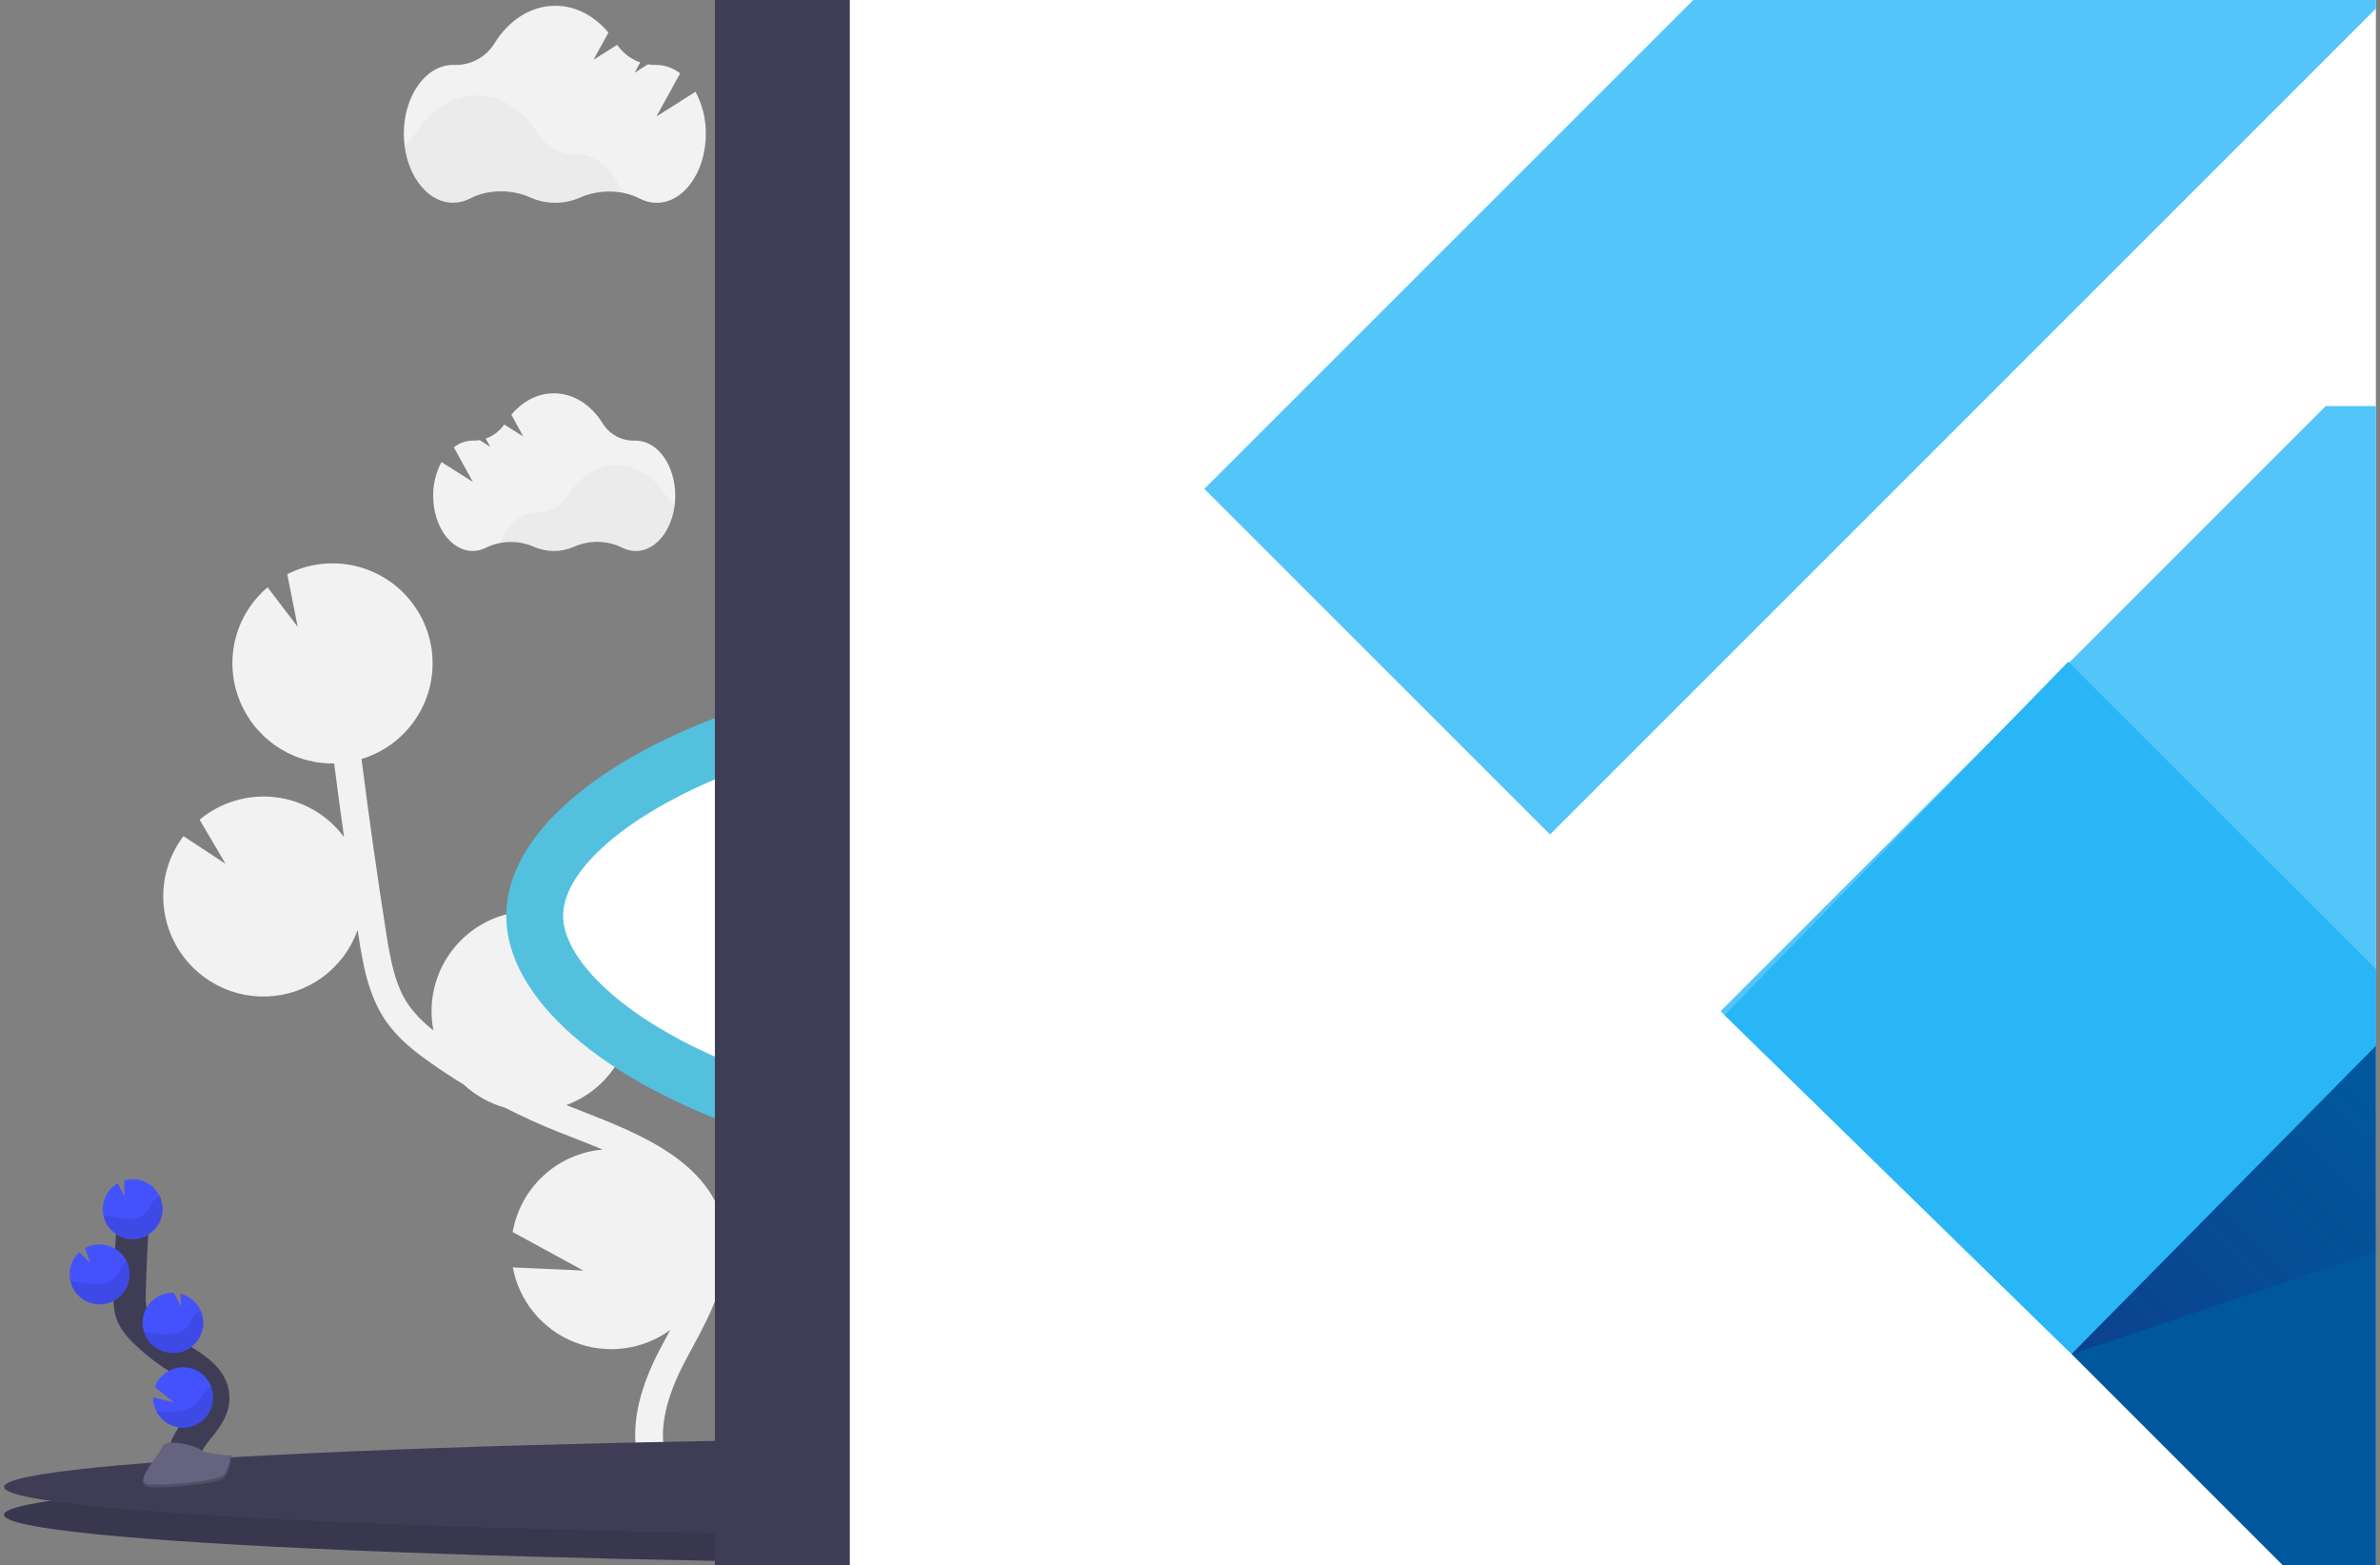 <svg width="295" height="194" viewBox="0 0 295 194" fill="none" xmlns="http://www.w3.org/2000/svg">
<rect x="0" y="0" width="295" height="194" fill="#808080" stroke="none"/>
<g id="Cards" clip-path="url(#clip0)">
<g id="undraw_react_y7wq (1) 1" clip-path="url(#clip1)">
<path id="Vector" d="M204.199 87.767L206.027 87.05C206.202 86.981 206.375 86.907 206.558 86.835C203.174 85.59 200.315 83.23 198.451 80.144C196.587 77.058 195.829 73.43 196.3 69.856C196.772 66.282 198.446 62.974 201.047 60.478C203.648 57.981 207.021 56.444 210.612 56.119L209.338 62.54L214.173 56.193H214.215C218.389 56.767 222.163 58.974 224.709 62.33C227.255 65.686 228.363 69.916 227.79 74.089C227.751 74.389 227.687 74.681 227.631 74.975C229.12 73.8 230.515 72.503 231.561 70.996C233.684 67.934 234.403 64.161 235.135 59.541C236.586 50.393 237.895 41.144 239.073 31.9C235.455 30.808 232.345 28.463 230.303 25.284C228.26 22.105 227.418 18.302 227.928 14.558C227.995 14.075 228.088 13.606 228.194 13.142C228.22 13.025 228.247 12.908 228.276 12.794C228.39 12.345 228.517 11.905 228.666 11.467C228.69 11.396 228.722 11.329 228.746 11.26C228.878 10.897 229.011 10.539 229.183 10.199C229.242 10.066 229.3 9.934 229.361 9.809C229.544 9.43 229.738 9.058 229.95 8.697C230.022 8.578 230.099 8.464 230.17 8.344C230.335 8.079 230.507 7.814 230.685 7.567C230.781 7.434 230.874 7.302 230.972 7.172L231.043 7.068C233.296 4.12 236.512 2.054 240.13 1.23C243.748 0.406 247.541 0.876 250.849 2.558L249.193 10.913L253.969 4.641C256.538 6.817 258.344 9.758 259.123 13.033C259.902 16.308 259.614 19.747 258.3 22.847H258.318C258.273 22.953 258.217 23.054 258.172 23.16C258.085 23.357 257.994 23.55 257.907 23.744C257.785 23.991 257.641 24.232 257.522 24.471C257.421 24.651 257.323 24.832 257.214 25.002C257.058 25.267 256.888 25.506 256.718 25.752C256.617 25.896 256.524 26.044 256.421 26.185C256.156 26.554 255.858 26.907 255.556 27.246C255.45 27.366 255.336 27.474 255.224 27.591C255.009 27.819 254.794 28.045 254.566 28.26C254.425 28.392 254.277 28.525 254.131 28.647C253.921 28.833 253.706 29.013 253.486 29.178C253.33 29.302 253.17 29.422 253.011 29.539C252.78 29.706 252.547 29.862 252.311 30.019C252.152 30.122 251.992 30.226 251.83 30.324C251.565 30.486 251.286 30.634 251.008 30.78C250.867 30.852 250.743 30.931 250.586 31C250.167 31.205 249.737 31.393 249.299 31.56C249.217 31.592 249.129 31.616 249.047 31.645C248.681 31.778 248.312 31.911 247.938 32.003C247.776 32.048 247.611 32.086 247.447 32.126C247.142 32.2 246.834 32.269 246.524 32.327C246.347 32.359 246.164 32.388 245.974 32.415C245.669 32.46 245.361 32.494 245.051 32.521C244.868 32.537 244.687 32.553 244.502 32.563C244.167 32.579 243.83 32.582 243.493 32.579C243.471 32.578 243.449 32.578 243.427 32.579C242.928 36.471 242.405 40.362 241.856 44.254C243.143 42.516 244.771 41.06 246.641 39.975C248.51 38.889 250.582 38.197 252.729 37.941C254.875 37.684 257.052 37.869 259.124 38.484C261.197 39.099 263.122 40.13 264.782 41.515L260.621 48.568L267.311 44.166C269.84 47.513 270.937 51.727 270.362 55.883C270.166 57.342 269.764 58.766 269.168 60.112C267.891 63.027 265.767 65.491 263.073 67.184C260.378 68.877 257.236 69.721 254.056 69.607C250.875 69.493 247.802 68.425 245.236 66.543C242.67 64.66 240.729 62.05 239.664 59.051C239.603 59.443 239.545 59.847 239.484 60.234C238.837 64.307 238.033 69.377 235.178 73.5C233.243 76.302 230.579 78.371 227.989 80.192C226.305 81.377 224.582 82.506 222.82 83.58C220.971 85.295 218.74 86.544 216.312 87.225C213.481 88.674 210.59 89.984 207.638 91.155L205.793 91.877C204.135 92.524 202.437 93.187 200.752 93.893C201.017 93.917 201.283 93.938 201.548 93.973C204.887 94.431 207.993 95.939 210.419 98.278C212.845 100.617 214.464 103.667 215.043 106.987L203.817 113.118L215.009 112.617C214.561 115.099 213.521 117.436 211.979 119.431C209.448 122.706 205.738 124.865 201.64 125.447C197.541 126.028 193.377 124.987 190.035 122.545L190.592 123.583C190.963 124.267 191.33 124.949 191.685 125.626C196.549 134.843 196.902 142.803 192.68 148.043L189.231 145.27C193.341 140.171 190.08 132.065 187.771 127.687C187.421 127.024 187.06 126.361 186.71 125.682C183.587 119.89 180.045 113.325 181.464 106.339C183.587 95.806 195.01 91.349 204.199 87.767Z" fill="#F2F2F2"/>
<path id="Vector_2" d="M72.036 137.706L70.609 137.146C70.471 137.093 70.343 137.032 70.2 136.979C72.841 136.005 75.073 134.162 76.528 131.752C77.983 129.342 78.574 126.508 78.206 123.718C77.837 120.927 76.53 118.344 74.5 116.395C72.469 114.445 69.835 113.244 67.032 112.989L68.027 118.003L64.254 113.047H64.219C62.604 113.267 61.049 113.804 59.641 114.626C58.234 115.448 57.002 116.539 56.016 117.837C55.031 119.135 54.31 120.614 53.897 122.191C53.483 123.767 53.384 125.41 53.605 127.024C53.637 127.26 53.688 127.486 53.73 127.717C52.559 126.837 51.526 125.788 50.663 124.604C49.01 122.217 48.442 119.266 47.869 115.66C46.746 108.515 45.727 101.293 44.812 94.082C47.636 93.228 50.063 91.395 51.657 88.912C53.251 86.43 53.907 83.46 53.507 80.537C53.454 80.16 53.383 79.794 53.298 79.43L53.234 79.165C53.144 78.815 53.045 78.47 52.929 78.135C52.91 78.08 52.886 78.027 52.865 77.974C52.762 77.69 52.648 77.411 52.526 77.138C52.478 77.037 52.433 76.934 52.385 76.833C52.242 76.538 52.09 76.249 51.926 75.968C51.87 75.872 51.809 75.782 51.753 75.703C51.623 75.496 51.488 75.291 51.35 75.095C51.276 74.991 51.204 74.885 51.127 74.784L51.071 74.705C49.312 72.402 46.802 70.788 43.977 70.143C41.152 69.497 38.19 69.861 35.605 71.171L36.899 77.698L33.166 72.8C31.16 74.5 29.75 76.796 29.141 79.354C28.532 81.912 28.757 84.597 29.783 87.019H29.77C29.804 87.101 29.847 87.18 29.884 87.263C29.953 87.417 30.022 87.568 30.096 87.719C30.192 87.91 30.292 88.099 30.398 88.284C30.476 88.427 30.552 88.568 30.637 88.706C30.759 88.905 30.903 89.099 31.025 89.292C31.104 89.404 31.176 89.521 31.258 89.629C31.471 89.916 31.696 90.192 31.932 90.46C32.014 90.553 32.105 90.638 32.197 90.725C32.365 90.903 32.535 91.078 32.712 91.256C32.821 91.362 32.938 91.46 33.052 91.558C33.217 91.705 33.384 91.846 33.553 91.98C33.675 92.076 33.8 92.168 33.925 92.261C34.105 92.391 34.288 92.527 34.471 92.635C34.596 92.718 34.721 92.797 34.848 92.874C35.058 93.002 35.273 93.116 35.49 93.23C35.602 93.288 35.708 93.349 35.819 93.405C36.148 93.564 36.483 93.71 36.825 93.84C36.889 93.867 36.958 93.882 37.022 93.906C37.305 94.01 37.595 94.105 37.889 94.188C38.014 94.222 38.154 94.251 38.271 94.281C38.51 94.339 38.749 94.395 38.993 94.44L39.42 94.509C39.659 94.543 39.9 94.57 40.142 94.591C40.285 94.604 40.426 94.615 40.572 94.623C40.837 94.636 41.102 94.639 41.368 94.636H41.418C41.807 97.682 42.216 100.725 42.644 103.766C41.641 102.407 40.371 101.268 38.911 100.418C37.452 99.568 35.834 99.025 34.157 98.823C32.481 98.621 30.78 98.763 29.161 99.242C27.541 99.721 26.036 100.525 24.739 101.606L27.96 107.082L22.738 103.646C21.759 104.94 21.044 106.414 20.634 107.984C20.224 109.555 20.128 111.19 20.35 112.798C20.504 113.938 20.819 115.051 21.287 116.103C22.284 118.38 23.943 120.304 26.047 121.626C28.152 122.949 30.605 123.608 33.089 123.519C35.573 123.429 37.973 122.596 39.977 121.126C41.981 119.656 43.498 117.618 44.329 115.276C44.377 115.581 44.422 115.891 44.47 116.199C44.974 119.383 45.603 123.342 47.831 126.568C49.344 128.754 51.424 130.37 53.446 131.792C54.762 132.719 56.108 133.603 57.482 134.445C58.927 135.784 60.67 136.761 62.566 137.295C64.774 138.425 67.034 139.455 69.343 140.362L70.781 140.927C72.076 141.431 73.403 141.949 74.711 142.501C74.504 142.519 74.294 142.535 74.085 142.564C71.478 142.921 69.053 144.097 67.159 145.922C65.264 147.747 63.999 150.127 63.545 152.718L72.302 157.494L63.561 157.104C63.946 159.166 64.847 161.096 66.18 162.715C67.513 164.335 69.234 165.59 71.184 166.363C73.133 167.137 75.247 167.404 77.328 167.14C79.409 166.875 81.388 166.088 83.082 164.852C82.936 165.117 82.793 165.382 82.647 165.661C82.358 166.191 82.071 166.722 81.793 167.253C77.996 174.451 77.72 180.67 81.018 184.764L83.706 182.599C80.495 178.619 83.043 172.286 84.847 168.866C85.112 168.349 85.401 167.826 85.685 167.3C88.124 162.79 90.889 157.651 89.788 152.193C88.14 143.984 79.211 140.513 72.036 137.706Z" fill="#F2F2F2"/>
<path id="Vector_3" d="M147.5 194C228.686 194 294.5 191.208 294.5 187.765C294.5 184.321 228.686 181.53 147.5 181.53C66.314 181.53 0.5 184.321 0.5 187.765C0.5 191.208 66.314 194 147.5 194Z" fill="#3F3D56"/>
<path id="Vector_4" opacity="0.1" d="M147.5 194C228.686 194 294.5 191.208 294.5 187.765C294.5 184.321 228.686 181.53 147.5 181.53C66.314 181.53 0.5 184.321 0.5 187.765C0.5 191.208 66.314 194 147.5 194Z" fill="black"/>
<path id="Vector_5" d="M147.5 190.551C228.686 190.551 294.5 187.759 294.5 184.316C294.5 180.872 228.686 178.081 147.5 178.081C66.314 178.081 0.5 180.872 0.5 184.316C0.5 187.759 66.314 190.551 147.5 190.551Z" fill="#3F3D56"/>
<path id="Vector_6" d="M23.054 182.098C22.258 180.636 23.16 178.845 24.189 177.539C25.219 176.234 26.474 174.886 26.448 173.217C26.41 170.829 23.874 169.42 21.849 168.155C20.347 167.215 18.961 166.101 17.72 164.835C17.202 164.348 16.773 163.773 16.452 163.137C16.033 162.203 16.046 161.142 16.073 160.118C16.161 156.711 16.329 153.308 16.577 149.908" stroke="#3F3D56" stroke-width="4" stroke-miterlimit="10"/>
<path id="Vector_7" d="M12.735 149.72C12.764 149.097 12.949 148.491 13.274 147.958C13.598 147.425 14.052 146.983 14.592 146.671L15.426 148.319L15.402 146.324C15.799 146.206 16.214 146.155 16.628 146.175C17.361 146.211 18.067 146.463 18.657 146.9C19.247 147.337 19.694 147.939 19.942 148.629C20.191 149.32 20.228 150.069 20.051 150.781C19.874 151.494 19.49 152.138 18.948 152.632C18.405 153.126 17.728 153.448 17.002 153.558C16.276 153.668 15.534 153.56 14.87 153.249C14.205 152.937 13.648 152.436 13.268 151.808C12.888 151.18 12.703 150.453 12.735 149.72Z" fill="#4452FE"/>
<path id="Vector_8" d="M19.377 174.926C19.747 175.662 20.352 176.255 21.096 176.61C21.839 176.965 22.68 177.063 23.485 176.888C24.291 176.713 25.015 176.275 25.545 175.643C26.074 175.011 26.378 174.221 26.409 173.398C26.435 172.883 26.353 172.369 26.167 171.888C25.9 171.177 25.422 170.564 24.796 170.134C24.17 169.703 23.428 169.474 22.668 169.479C21.908 169.483 21.168 169.72 20.548 170.158C19.927 170.596 19.456 171.214 19.197 171.928L21.524 173.819L18.966 173.225C18.964 173.817 19.105 174.4 19.377 174.926Z" fill="#4452FE"/>
<path id="Vector_9" d="M21.216 167.696C22.144 167.766 23.064 167.485 23.795 166.909C24.526 166.333 25.014 165.504 25.163 164.586C25.312 163.667 25.11 162.726 24.599 161.949C24.087 161.172 23.302 160.615 22.399 160.389L22.418 161.925L21.574 160.256C20.587 160.21 19.622 160.558 18.892 161.223C18.161 161.888 17.725 162.816 17.679 163.803C17.633 164.79 17.981 165.755 18.646 166.486C19.311 167.216 20.239 167.652 21.227 167.698L21.216 167.696Z" fill="#4452FE"/>
<path id="Vector_10" d="M12.175 161.681C12.663 161.704 13.15 161.63 13.61 161.465C14.069 161.3 14.492 161.045 14.853 160.717C15.214 160.388 15.507 159.991 15.715 159.55C15.923 159.108 16.042 158.629 16.065 158.141C16.088 157.654 16.014 157.166 15.849 156.707C15.684 156.247 15.429 155.825 15.101 155.464C14.772 155.102 14.375 154.809 13.933 154.601C13.491 154.394 13.013 154.275 12.525 154.252C11.829 154.217 11.137 154.381 10.53 154.724L11.188 156.528L9.832 155.228C9.107 155.892 8.674 156.817 8.63 157.799C8.612 158.142 8.644 158.487 8.725 158.821C8.911 159.608 9.348 160.313 9.97 160.829C10.593 161.346 11.367 161.645 12.175 161.681Z" fill="#4452FE"/>
<path id="Vector_11" opacity="0.1" d="M13.236 150.712C14.096 150.808 14.932 151.076 15.794 151.129C16.657 151.182 17.604 150.975 18.151 150.306C18.445 149.943 18.591 149.487 18.838 149.094C19.074 148.727 19.397 148.424 19.777 148.21C20.002 148.68 20.125 149.192 20.139 149.712C20.154 150.232 20.058 150.75 19.86 151.231C19.661 151.712 19.363 152.146 18.986 152.505C18.608 152.864 18.16 153.139 17.669 153.314C17.179 153.488 16.657 153.557 16.138 153.517C15.619 153.476 15.114 153.327 14.656 153.079C14.198 152.831 13.798 152.49 13.481 152.077C13.163 151.664 12.936 151.189 12.815 150.683C12.955 150.688 13.096 150.699 13.236 150.712Z" fill="black"/>
<path id="Vector_12" opacity="0.1" d="M12.175 161.681C12.817 161.713 13.457 161.579 14.031 161.29C14.606 161.001 15.096 160.568 15.453 160.033C15.81 159.498 16.022 158.88 16.068 158.239C16.115 157.597 15.994 156.955 15.717 156.374C15.422 156.574 15.168 156.829 14.969 157.125C14.704 157.526 14.542 157.987 14.231 158.356C13.65 159.038 12.661 159.261 11.761 159.219C10.861 159.176 9.994 158.924 9.108 158.842C8.983 158.842 8.858 158.821 8.733 158.818C8.918 159.604 9.353 160.309 9.974 160.826C10.595 161.343 11.368 161.643 12.175 161.681Z" fill="black"/>
<path id="Vector_13" opacity="0.1" d="M21.215 167.696C21.852 167.728 22.486 167.597 23.057 167.314C23.628 167.03 24.116 166.605 24.476 166.078C24.834 165.552 25.052 164.942 25.107 164.307C25.162 163.672 25.053 163.033 24.79 162.453C24.48 162.654 24.21 162.91 23.994 163.209C23.704 163.618 23.524 164.087 23.198 164.464C22.571 165.165 21.515 165.411 20.563 165.387C19.61 165.363 18.753 165.141 17.835 165.072C18.059 165.804 18.504 166.45 19.109 166.919C19.715 167.389 20.45 167.66 21.215 167.696Z" fill="black"/>
<path id="Vector_14" opacity="0.1" d="M19.377 174.926C19.747 175.662 20.352 176.255 21.095 176.61C21.839 176.965 22.68 177.063 23.485 176.888C24.291 176.713 25.015 176.275 25.544 175.643C26.074 175.011 26.378 174.221 26.409 173.398C26.435 172.883 26.353 172.368 26.167 171.888C25.86 172.088 25.585 172.333 25.35 172.615C24.994 173.047 24.763 173.535 24.352 173.941C23.591 174.69 22.362 175.003 21.269 175.027C20.637 175.029 20.005 174.996 19.377 174.926Z" fill="black"/>
<path id="Vector_15" d="M28.677 180.415C28.677 180.415 25.736 180.325 24.853 179.694C23.969 179.062 20.342 178.309 20.111 179.322C19.88 180.336 15.693 184.363 19.013 184.379C22.332 184.395 26.724 183.849 27.607 183.318C28.491 182.787 28.677 180.415 28.677 180.415Z" fill="#656380"/>
<path id="Vector_16" opacity="0.2" d="M18.953 184.026C22.272 184.053 26.664 183.496 27.55 182.965C28.221 182.557 28.489 181.084 28.579 180.405H28.678C28.678 180.405 28.492 182.774 27.616 183.323C26.741 183.873 22.338 184.406 19.022 184.385C18.064 184.385 17.732 184.037 17.751 183.53C17.875 183.83 18.242 184.026 18.953 184.026Z" fill="black"/>
<path id="Vector_17" d="M280.437 184.485C279.641 183.024 280.543 181.233 281.572 179.927C282.602 178.622 283.857 177.274 283.83 175.605C283.793 173.217 281.257 171.808 279.232 170.543C277.73 169.603 276.344 168.489 275.103 167.223C274.585 166.736 274.155 166.161 273.835 165.525C273.416 164.591 273.429 163.53 273.455 162.506C273.542 159.099 273.71 155.696 273.96 152.296" stroke="#3F3D56" stroke-width="4" stroke-miterlimit="10"/>
<path id="Vector_18" d="M270.118 152.108C270.146 151.485 270.332 150.879 270.656 150.346C270.981 149.813 271.434 149.371 271.975 149.059L272.808 150.707L272.784 148.712C273.182 148.594 273.596 148.543 274.01 148.563C274.743 148.6 275.449 148.852 276.039 149.289C276.628 149.726 277.075 150.328 277.323 151.019C277.571 151.71 277.608 152.459 277.431 153.171C277.254 153.883 276.869 154.526 276.327 155.02C275.784 155.514 275.107 155.836 274.381 155.946C273.655 156.056 272.913 155.948 272.249 155.636C271.585 155.325 271.027 154.823 270.647 154.195C270.268 153.567 270.082 152.841 270.115 152.108H270.118Z" fill="#4452FE"/>
<path id="Vector_19" d="M276.759 177.314C277.129 178.05 277.734 178.643 278.477 178.998C279.221 179.353 280.062 179.451 280.867 179.276C281.673 179.101 282.397 178.663 282.926 178.031C283.456 177.399 283.76 176.609 283.791 175.786C283.817 175.271 283.735 174.757 283.549 174.276C283.282 173.565 282.804 172.952 282.178 172.522C281.552 172.091 280.81 171.862 280.05 171.867C279.29 171.871 278.55 172.108 277.93 172.546C277.309 172.984 276.837 173.601 276.579 174.316L278.906 176.207L276.348 175.613C276.346 176.205 276.487 176.788 276.759 177.314Z" fill="#4452FE"/>
<path id="Vector_20" d="M278.598 170.084C279.526 170.154 280.446 169.873 281.177 169.297C281.908 168.721 282.396 167.892 282.545 166.974C282.694 166.055 282.492 165.114 281.981 164.337C281.469 163.56 280.684 163.003 279.781 162.777L279.8 164.313L278.956 162.644C277.969 162.598 277.004 162.946 276.274 163.611C275.543 164.276 275.107 165.204 275.061 166.191C275.015 167.178 275.362 168.143 276.028 168.874C276.693 169.604 277.621 170.04 278.608 170.086L278.598 170.084Z" fill="#4452FE"/>
<path id="Vector_21" d="M269.558 164.069C270.543 164.115 271.506 163.768 272.236 163.105C272.965 162.441 273.401 161.514 273.448 160.529C273.494 159.544 273.147 158.581 272.483 157.851C271.82 157.122 270.893 156.686 269.908 156.64C269.211 156.605 268.52 156.769 267.913 157.112L268.571 158.916L267.215 157.616C266.489 158.28 266.057 159.205 266.013 160.187C265.995 160.53 266.027 160.875 266.108 161.209C266.293 161.996 266.73 162.701 267.353 163.217C267.976 163.734 268.75 164.032 269.558 164.069Z" fill="#4452FE"/>
<path id="Vector_22" opacity="0.1" d="M270.619 153.1C271.479 153.196 272.315 153.464 273.177 153.517C274.039 153.57 274.987 153.363 275.533 152.694C275.828 152.331 275.974 151.874 276.221 151.482C276.457 151.115 276.779 150.812 277.16 150.598C277.385 151.068 277.508 151.579 277.522 152.1C277.536 152.62 277.441 153.138 277.242 153.619C277.044 154.1 276.746 154.534 276.369 154.893C275.991 155.252 275.543 155.527 275.052 155.701C274.562 155.876 274.04 155.945 273.521 155.905C273.002 155.864 272.497 155.715 272.039 155.467C271.581 155.219 271.181 154.878 270.863 154.465C270.546 154.052 270.319 153.577 270.197 153.071C270.338 153.076 270.479 153.087 270.619 153.1Z" fill="black"/>
<path id="Vector_23" opacity="0.1" d="M269.558 164.069C270.2 164.101 270.84 163.967 271.414 163.678C271.989 163.389 272.479 162.956 272.836 162.421C273.193 161.886 273.405 161.268 273.451 160.627C273.497 159.985 273.376 159.343 273.1 158.762C272.804 158.962 272.55 159.217 272.352 159.513C272.086 159.914 271.925 160.375 271.614 160.744C271.033 161.426 270.043 161.649 269.144 161.606C268.244 161.564 267.377 161.312 266.49 161.23C266.366 161.23 266.241 161.208 266.116 161.206C266.301 161.992 266.736 162.697 267.357 163.214C267.978 163.73 268.751 164.031 269.558 164.069Z" fill="black"/>
<path id="Vector_24" opacity="0.1" d="M278.598 170.084C279.235 170.116 279.869 169.985 280.44 169.701C281.011 169.418 281.499 168.993 281.858 168.466C282.217 167.94 282.435 167.33 282.49 166.695C282.545 166.06 282.436 165.421 282.172 164.841C281.863 165.042 281.593 165.298 281.376 165.597C281.087 166.006 280.907 166.475 280.58 166.852C279.954 167.552 278.898 167.799 277.946 167.775C276.993 167.751 276.136 167.529 275.218 167.46C275.442 168.192 275.887 168.838 276.492 169.307C277.097 169.777 277.833 170.048 278.598 170.084Z" fill="black"/>
<path id="Vector_25" opacity="0.1" d="M276.76 177.314C277.13 178.05 277.734 178.643 278.478 178.998C279.222 179.353 280.063 179.451 280.868 179.276C281.674 179.101 282.398 178.663 282.927 178.031C283.456 177.399 283.76 176.609 283.791 175.785C283.818 175.271 283.736 174.756 283.55 174.276C283.243 174.476 282.968 174.721 282.733 175.003C282.377 175.435 282.146 175.923 281.735 176.329C280.973 177.078 279.745 177.391 278.652 177.415C278.02 177.417 277.388 177.383 276.76 177.314Z" fill="black"/>
<path id="Vector_26" d="M286.059 182.803C286.059 182.803 283.119 182.713 282.236 182.082C281.352 181.45 277.725 180.697 277.494 181.71C277.263 182.724 273.076 186.751 276.396 186.767C279.715 186.783 284.106 186.237 284.99 185.706C285.874 185.175 286.059 182.803 286.059 182.803Z" fill="#656380"/>
<path id="Vector_27" opacity="0.2" d="M276.335 186.414C279.654 186.441 284.045 185.884 284.932 185.353C285.603 184.945 285.871 183.472 285.961 182.793H286.059C286.059 182.793 285.874 185.162 284.998 185.711C284.122 186.261 279.72 186.794 276.404 186.773C275.446 186.773 275.114 186.425 275.133 185.918C275.257 186.218 275.623 186.414 276.335 186.414Z" fill="black"/>
<path id="Vector_28" d="M198.332 87.862C196.577 87.261 194.808 86.704 193.025 86.191C193.318 84.99 193.592 83.782 193.845 82.569C197.862 63.065 195.235 47.352 186.264 42.181C177.661 37.22 163.593 42.394 149.381 54.755C147.98 55.979 146.612 57.235 145.276 58.523C144.379 57.665 143.468 56.824 142.543 55.999C127.655 42.778 112.74 37.209 103.766 42.396C95.172 47.371 92.622 62.142 96.243 80.627C96.597 82.458 97.003 84.278 97.462 86.087C95.352 86.687 93.311 87.326 91.359 88.008C73.902 94.081 62.752 103.633 62.752 113.527C62.752 123.745 74.722 133.994 92.906 140.208C94.381 140.709 95.867 141.174 97.363 141.604C96.879 143.549 96.447 145.511 96.068 147.489C92.619 165.653 95.315 180.076 103.885 185.019C112.74 190.129 127.599 184.876 142.066 172.23C143.209 171.23 144.356 170.169 145.515 169.06C146.962 170.455 148.447 171.81 149.97 173.124C163.986 185.183 177.831 190.055 186.391 185.096C195.235 179.978 198.109 164.483 194.378 145.634C194.095 144.194 193.765 142.725 193.388 141.227C194.434 140.919 195.456 140.6 196.456 140.269C215.359 134.007 227.66 123.883 227.66 113.527C227.66 103.596 216.149 93.994 198.34 87.862H198.332Z" fill="#53C1DE"/>
<path id="Vector_29" d="M194.232 133.583C193.33 133.883 192.407 134.169 191.462 134.451C189.157 127.306 186.367 120.326 183.112 113.562C186.243 106.887 188.925 100.01 191.138 92.978C192.823 93.466 194.463 93.981 196.039 94.525C211.299 99.775 220.607 107.541 220.607 113.527C220.607 119.895 210.553 128.176 194.232 133.583ZM187.461 147.003C189.111 155.337 189.344 162.872 188.257 168.76C187.275 174.053 185.301 177.582 182.86 178.996C177.661 182.002 166.549 178.094 154.563 167.781C153.189 166.597 151.806 165.337 150.416 164C155.413 158.468 160.031 152.605 164.238 146.451C171.753 145.814 179.215 144.662 186.572 143.002C186.908 144.36 187.206 145.687 187.466 146.982L187.461 147.003ZM118.97 178.481C113.892 180.275 109.848 180.325 107.404 178.916C102.203 175.915 100.041 164.323 102.991 148.802C103.345 146.968 103.746 145.143 104.193 143.328C111.52 144.901 118.944 145.976 126.416 146.547C130.746 152.679 135.475 158.52 140.572 164.032C139.548 165.024 138.5 165.989 137.43 166.926C131.033 172.519 124.619 176.478 118.97 178.481ZM95.185 133.543C87.142 130.794 80.504 127.223 75.95 123.328C71.861 119.826 69.797 116.347 69.797 113.527C69.797 107.523 78.749 99.863 93.678 94.66C95.553 94.007 97.445 93.412 99.353 92.874C101.571 99.984 104.256 106.941 107.391 113.697C104.217 120.55 101.499 127.605 99.255 134.817C97.886 134.426 96.529 134.001 95.185 133.543ZM103.158 79.274C100.059 63.436 102.116 51.489 107.295 48.496C112.812 45.312 125.009 49.854 137.868 61.271C138.691 62.001 139.516 62.765 140.341 63.553C135.28 69.031 130.589 74.838 126.296 80.937C118.895 81.601 111.545 82.743 104.291 84.357C103.869 82.673 103.491 80.98 103.158 79.276V79.274ZM174.3 96.835C172.688 94.051 171.017 91.303 169.287 88.589C174.549 89.255 179.588 90.136 184.322 91.219C182.802 96.037 181.041 100.775 179.044 105.416C177.521 102.524 175.939 99.664 174.3 96.835ZM145.282 68.586C148.711 72.325 151.949 76.234 154.985 80.298C148.491 79.992 141.995 79.992 135.496 80.298C138.698 76.074 141.981 72.147 145.282 68.589V68.586ZM116.094 96.883C114.475 99.69 112.923 102.533 111.437 105.411C109.386 100.547 107.632 95.763 106.199 91.144C110.904 90.083 115.921 89.231 121.149 88.576C119.394 91.307 117.707 94.076 116.089 96.883H116.094ZM121.297 138.977C116.195 138.423 111.125 137.607 106.106 136.533C107.563 131.834 109.357 126.947 111.453 121.978C112.944 124.859 114.502 127.703 116.126 130.51C117.778 133.374 119.5 136.196 121.292 138.977H121.297ZM145.481 158.964C142.137 155.371 138.807 151.391 135.559 147.091C138.717 147.216 141.933 147.279 145.207 147.279C148.568 147.279 151.886 147.205 155.16 147.056C152.138 151.188 148.905 155.163 145.475 158.964H145.481ZM179.097 121.726C181.198 126.46 183.05 131.301 184.648 136.228C179.567 137.371 174.43 138.247 169.258 138.852C171 136.088 172.688 133.29 174.321 130.46C175.98 127.584 177.572 124.672 179.097 121.726ZM168.218 126.942C165.72 131.279 163.084 135.533 160.308 139.704C155.415 140.054 150.36 140.235 145.207 140.235C140.054 140.235 135.085 140.075 130.277 139.762C127.43 135.606 124.742 131.345 122.213 126.982C119.683 122.618 117.338 118.189 115.178 113.694C117.349 109.178 119.687 104.747 122.191 100.401C124.693 96.057 127.358 91.812 130.186 87.666C135.092 87.294 140.118 87.101 145.202 87.101C150.286 87.101 155.343 87.297 160.244 87.668C163.041 91.802 165.694 96.031 168.205 100.354C170.715 104.677 173.084 109.087 175.313 113.585C173.111 118.117 170.748 122.566 168.226 126.931L168.218 126.942ZM182.751 48.284C188.273 51.468 190.419 64.309 186.951 81.15C186.723 82.244 186.475 83.337 186.208 84.426C178.944 82.779 171.579 81.616 164.161 80.942C159.91 74.838 155.253 69.027 150.222 63.548C151.461 62.356 152.725 61.196 154.014 60.069C166.188 49.475 177.566 45.294 182.751 48.284Z" fill="white"/>
<path id="Vector_30" d="M145.202 98.802C148.115 98.802 150.962 99.665 153.384 101.283C155.806 102.901 157.693 105.201 158.808 107.892C159.922 110.583 160.214 113.543 159.646 116.4C159.077 119.256 157.675 121.88 155.615 123.94C153.556 125.999 150.932 127.401 148.075 127.97C145.218 128.538 142.257 128.246 139.567 127.132C136.876 126.017 134.576 124.13 132.957 121.708C131.339 119.286 130.476 116.439 130.476 113.527C130.475 111.593 130.856 109.678 131.596 107.891C132.336 106.105 133.421 104.481 134.788 103.114C136.156 101.746 137.779 100.662 139.566 99.922C141.353 99.182 143.268 98.801 145.202 98.802Z" fill="#53C1DE"/>
<path id="Vector_31" d="M148.896 5.413C148.896 6.284 148.638 7.135 148.154 7.86C147.67 8.584 146.982 9.148 146.177 9.482C145.372 9.815 144.487 9.902 143.632 9.732C142.778 9.562 141.993 9.143 141.377 8.527C140.761 7.911 140.342 7.126 140.172 6.272C140.002 5.418 140.089 4.532 140.422 3.727C140.756 2.922 141.32 2.234 142.045 1.75C142.769 1.267 143.62 1.008 144.492 1.008C145.071 1.005 145.645 1.117 146.181 1.338C146.716 1.558 147.203 1.882 147.612 2.292C148.022 2.702 148.346 3.188 148.567 3.724C148.787 4.259 148.899 4.833 148.896 5.413Z" fill="#3F3D56"/>
<path id="Vector_32" d="M140.972 6.524C140.623 5.893 140.434 5.187 140.422 4.466C140.409 3.745 140.574 3.032 140.901 2.389C141.228 1.746 141.707 1.194 142.298 0.78C142.888 0.365 143.571 0.102 144.286 0.013C143.68 -0.008 143.075 0.097 142.51 0.32C141.946 0.544 141.434 0.882 141.006 1.312C140.578 1.743 140.244 2.258 140.025 2.824C139.806 3.391 139.706 3.996 139.732 4.603C139.757 5.209 139.908 5.804 140.175 6.349C140.442 6.895 140.818 7.379 141.281 7.772C141.744 8.165 142.283 8.458 142.865 8.633C143.446 8.808 144.058 8.86 144.661 8.788C143.903 8.76 143.165 8.537 142.519 8.14C141.873 7.744 141.34 7.187 140.972 6.524Z" fill="#3F3D56"/>
<path id="Vector_33" d="M150.785 11.547H138.985V29.952H150.785V11.547Z" fill="#3F3D56"/>
<path id="Vector_34" opacity="0.1" d="M150.785 11.547H138.985V29.952H150.785V11.547Z" fill="black"/>
<path id="Vector_35" d="M120.345 78.324C120.345 78.324 119.084 81.786 116.099 82.259C113.114 82.731 111.379 83.516 111.379 83.516L118.458 88.077L122.234 87.605C122.234 87.605 122.706 82.728 124.28 81.627C125.853 80.526 120.345 78.324 120.345 78.324Z" fill="#A0616A"/>
<path id="Vector_36" d="M171.472 78.324C171.472 78.324 172.732 81.786 175.717 82.259C178.702 82.731 180.438 83.516 180.438 83.516L173.358 88.077L169.582 87.605C169.582 87.605 169.11 82.728 167.537 81.627C165.963 80.526 171.472 78.324 171.472 78.324Z" fill="#A0616A"/>
<path id="Vector_37" d="M137.019 47.806C137.019 47.806 135.132 48.751 134.503 50.64C134.503 50.64 131.054 51.741 129.154 54.728C129.154 54.728 126.793 57.246 126.479 58.504C126.166 59.762 122.558 67.313 122.558 67.313C122.558 67.313 118.938 79.112 117.052 80.369C117.052 80.369 123.03 79.112 124.131 85.09C124.131 85.09 125.545 85.09 127.119 79.584C128.692 74.079 132.468 67.313 132.468 67.313C132.468 67.313 133.726 62.595 134.827 61.807C135.928 61.019 137.658 57.403 139.232 58.358C140.805 59.313 151.188 58.199 151.188 58.199C151.188 58.199 157.318 61.022 157.471 62.908C157.625 64.795 158.729 64.954 158.886 66.528C159.042 68.101 164.864 80.526 164.864 80.526C164.864 80.526 165.965 83.975 166.281 84.771C166.281 84.771 169.73 76.435 174.305 81.155C174.305 81.155 174.146 78.008 172.731 76.114C171.317 74.219 165.18 59.441 165.18 59.441C165.18 59.441 164.551 57.238 163.922 56.61C163.293 55.981 158.413 50.945 156.683 50.945C156.683 50.945 155.741 48.586 154.64 48.27L137.019 47.806Z" fill="#3F3D56"/>
<path id="Vector_38" d="M122.861 86.504C121.632 86.997 120.296 87.164 118.984 86.987C117.672 86.811 116.428 86.298 115.373 85.498C114.348 84.711 113.225 84.06 112.032 83.561C110.363 82.887 108.368 82.389 107.76 83.516C106.659 85.562 121.131 90.595 121.131 90.595C121.131 90.595 123.02 89.494 122.861 86.504Z" fill="#3F3D56"/>
<path id="Vector_39" d="M168.956 86.504C170.185 86.997 171.52 87.164 172.832 86.987C174.145 86.811 175.389 86.298 176.444 85.498C177.469 84.711 178.592 84.06 179.784 83.561C181.453 82.887 183.449 82.389 184.057 83.516C185.158 85.562 170.686 90.595 170.686 90.595C170.686 90.595 168.797 89.494 168.956 86.504Z" fill="#3F3D56"/>
<path id="Vector_40" d="M142.161 21.934C142.103 22.481 141.922 23.073 141.455 23.362C141.073 23.601 140.59 23.582 140.15 23.672C139.687 23.788 139.258 24.011 138.898 24.323C138.538 24.635 138.256 25.027 138.075 25.468C137.721 26.359 137.652 27.336 137.876 28.268C137.98 28.724 138.115 29.172 138.279 29.61C138.741 30.916 139.298 32.21 140.16 33.296C140.896 34.158 141.724 34.938 142.628 35.623C143.188 36.079 143.766 36.543 144.456 36.758C144.924 36.882 145.405 36.946 145.889 36.949C146.486 36.976 147.123 36.994 147.64 36.697C148.436 36.238 148.672 35.224 149.105 34.41C149.471 33.72 150.018 33.134 150.36 32.431C150.603 31.877 150.781 31.296 150.891 30.701L151.626 27.437C151.891 26.251 152.135 24.914 151.469 23.898C151.421 23.815 151.354 23.745 151.273 23.694C151.145 23.643 151.005 23.629 150.87 23.654C150.024 23.709 149.18 23.516 148.442 23.099C148.326 23.039 148.222 22.958 148.136 22.86C148.03 22.69 147.967 22.497 147.951 22.298C147.879 21.894 147.765 21.498 147.611 21.117C147.568 20.98 147.488 20.857 147.38 20.762C147.267 20.691 147.139 20.648 147.006 20.637C145.87 20.453 144.725 20.333 143.575 20.279C143.198 20.26 142.631 20.109 142.371 20.443C142.111 20.778 142.193 21.536 142.161 21.934Z" fill="#A0616A"/>
<path id="Vector_41" opacity="0.1" d="M142.161 21.934C142.103 22.481 141.922 23.073 141.455 23.362C141.073 23.601 140.59 23.582 140.15 23.672C139.687 23.788 139.258 24.011 138.898 24.323C138.538 24.635 138.256 25.027 138.075 25.468C137.721 26.359 137.652 27.336 137.876 28.268C137.98 28.724 138.115 29.172 138.279 29.61C138.741 30.916 139.298 32.21 140.16 33.296C140.896 34.158 141.724 34.938 142.628 35.623C143.188 36.079 143.766 36.543 144.456 36.758C144.924 36.882 145.405 36.946 145.889 36.949C146.486 36.976 147.123 36.994 147.64 36.697C148.436 36.238 148.672 35.224 149.105 34.41C149.471 33.72 150.018 33.134 150.36 32.431C150.603 31.877 150.781 31.296 150.891 30.701L151.626 27.437C151.891 26.251 152.135 24.914 151.469 23.898C151.421 23.815 151.354 23.745 151.273 23.694C151.145 23.643 151.005 23.629 150.87 23.654C150.024 23.709 149.18 23.516 148.442 23.099C148.326 23.039 148.222 22.958 148.136 22.86C148.03 22.69 147.967 22.497 147.951 22.298C147.879 21.894 147.765 21.498 147.611 21.117C147.568 20.98 147.488 20.857 147.38 20.762C147.267 20.691 147.139 20.648 147.006 20.637C145.87 20.453 144.725 20.333 143.575 20.279C143.198 20.26 142.631 20.109 142.371 20.443C142.111 20.778 142.193 21.536 142.161 21.934Z" fill="black"/>
<path id="Vector_42" d="M140.031 23.81C139.416 23.627 138.78 23.527 138.139 23.513C136.621 23.476 134.997 23.999 134.122 25.238C133.525 26.132 133.307 27.226 133.514 28.281C133.725 29.326 134.2 30.3 134.894 31.109C135.294 31.535 135.65 32.001 135.955 32.5C136.374 33.296 136.388 34.248 136.502 35.153C136.767 37.307 137.685 39.332 138.049 41.473C138.412 43.614 138.099 46.095 136.409 47.456C136.125 47.684 135.78 47.926 135.756 48.289C135.719 48.87 136.475 49.117 137.056 49.173C138.794 49.337 140.577 49.499 142.265 49.051C142.963 48.865 143.637 48.576 144.348 48.443C146.152 48.106 147.967 48.798 149.774 49.13C151.082 49.346 152.405 49.453 153.73 49.451C154.039 49.479 154.35 49.438 154.641 49.332C154.785 49.275 154.907 49.174 154.99 49.044C155.073 48.913 155.112 48.759 155.102 48.605C155.043 48.405 154.936 48.222 154.789 48.074C153.876 46.947 153.598 45.447 153.348 44.017L152.512 39.212C152.064 36.644 151.647 33.853 152.863 31.547C153.736 29.889 155.346 28.721 156.267 27.09C156.588 26.596 156.733 26.009 156.678 25.423C156.54 24.604 155.8 24.017 155.041 23.675C153.581 23.02 151.923 22.959 150.419 23.505C150.445 24.654 150.154 25.816 149.965 26.954L149.644 28.812C149.481 29.906 149.24 30.988 148.925 32.049C148.811 32.473 148.615 32.871 148.349 33.221C148.066 33.536 147.72 33.788 147.333 33.962C146.495 34.371 145.575 34.582 144.642 34.577C144.239 34.583 143.837 34.521 143.454 34.394C142.836 34.123 142.28 33.732 141.817 33.242C141.654 33.104 141.509 32.946 141.384 32.773C141.252 32.552 141.153 32.314 141.089 32.065C140.875 31.416 140.705 30.752 140.583 30.08C140.503 29.565 140.477 29.043 140.439 28.522C140.336 26.986 140.336 25.288 140.031 23.81Z" fill="#4452FE"/>
<path id="Vector_43" d="M138.435 54.256C138.435 54.256 137.806 62.595 141.739 64.01C145.671 65.424 142.211 57.087 142.211 57.087L140.951 54.572L138.435 54.256Z" fill="#A0616A"/>
<path id="Vector_44" d="M151.807 54.256C151.807 54.256 152.436 62.595 148.503 64.01C144.571 65.424 148.031 57.087 148.031 57.087L149.291 54.572L151.807 54.256Z" fill="#A0616A"/>
<path id="Vector_45" opacity="0.1" d="M134.974 26.424L133.716 28.469C133.716 28.469 134.817 35.548 134.974 36.806C135.109 37.713 135.321 38.608 135.605 39.48C135.605 39.48 135.762 43.256 135.762 44.673C135.762 46.09 136.558 48.448 136.558 48.448C136.669 49.785 136.936 51.105 137.354 52.38C137.983 54.11 138.611 56.156 138.611 56.156C138.611 56.156 139.407 53.954 142.544 57.257C142.895 56.901 143.092 56.42 143.092 55.92C143.092 55.419 142.895 54.939 142.544 54.583C142.544 54.583 141.602 50.337 141.602 48.133C141.602 45.928 139.869 35.397 139.869 35.397C139.869 35.397 138.744 23.425 134.974 26.424Z" fill="black"/>
<path id="Vector_46" d="M134.66 26.257L133.402 28.302C133.402 28.302 134.504 35.381 134.66 36.639C134.796 37.546 135.008 38.441 135.294 39.313C135.294 39.313 135.451 43.089 135.451 44.503C135.451 45.917 136.247 48.279 136.247 48.279C136.357 49.616 136.624 50.936 137.043 52.211C137.672 53.943 138.303 55.986 138.303 55.986C138.303 55.986 139.099 53.784 142.236 57.087C142.586 56.731 142.783 56.251 142.783 55.751C142.783 55.252 142.586 54.772 142.236 54.416C142.236 54.416 141.291 50.17 141.291 47.965C141.291 45.761 139.561 35.23 139.561 35.23C139.561 35.23 138.436 23.266 134.66 26.257Z" fill="#4452FE"/>
<path id="Vector_47" opacity="0.1" d="M155.426 25.155L156.222 26.092C156.222 26.092 157.148 31.446 155.103 38.212L154.474 44.346C154.474 44.346 153.373 49.539 153.216 50.796C153.059 52.054 153.059 52.211 152.744 52.683C152.648 52.793 152.595 52.935 152.595 53.081C152.595 53.227 152.648 53.368 152.744 53.479L151.799 56.928C151.799 56.928 150.385 55.198 147.554 57.4C147.554 57.4 146.758 56.143 147.394 55.042C148.031 53.941 148.023 53.468 147.867 53.153C147.71 52.837 148.496 51.266 148.496 50.95C148.496 50.635 149.605 43.404 149.605 43.404C149.605 43.404 150.077 36.326 150.549 33.967C150.839 32.516 150.833 29.281 150.783 27.005C150.732 24.633 153.603 23.349 155.294 25.015C155.333 25.057 155.381 25.097 155.426 25.155Z" fill="black"/>
<path id="Vector_48" d="M155.899 24.832L156.695 25.768C156.695 25.768 157.621 31.125 155.575 37.888L154.946 44.023C154.946 44.023 153.845 49.215 153.688 50.473C153.532 51.73 153.529 51.889 153.216 52.362C153.12 52.472 153.067 52.613 153.067 52.76C153.067 52.906 153.12 53.048 153.216 53.158L152.277 56.618C152.277 56.618 150.862 54.885 148.031 57.087C148.031 57.087 147.235 55.83 147.875 54.728C148.514 53.627 148.503 53.155 148.347 52.842C148.19 52.529 148.976 50.953 148.976 50.64C148.976 50.327 150.077 43.089 150.077 43.089C150.077 43.089 150.549 36.01 151.022 33.648C151.494 31.287 151.178 24.211 151.178 24.211C151.178 24.211 153.696 22.481 155.899 24.832Z" fill="#4452FE"/>
<path id="Vector_49" d="M145.356 22.64C148.832 22.64 151.65 19.822 151.65 16.347C151.65 12.871 148.832 10.053 145.356 10.053C141.88 10.053 139.062 12.871 139.062 16.347C139.062 19.822 141.88 22.64 145.356 22.64Z" fill="#A0616A"/>
<path id="Vector_50" opacity="0.1" d="M148.638 6.898C148.336 7.743 147.782 8.475 147.053 8.996C146.323 9.518 145.451 9.804 144.554 9.817C143.657 9.83 142.777 9.568 142.033 9.067C141.289 8.567 140.715 7.851 140.389 7.015C142.846 6.025 145.356 6.906 145.356 6.906C146.611 6.466 147.699 6.506 148.638 6.898Z" fill="black"/>
<path id="Vector_51" d="M145.356 7.222C145.356 7.222 133.243 2.977 136.234 23.582C136.234 23.582 138.908 25.312 140.951 24.211C140.951 24.211 139.537 9.897 145.043 10.525C150.549 11.154 149.604 23.898 149.604 23.898C149.604 23.898 152.751 24.84 153.696 23.102C154.64 21.364 153.38 4.402 145.356 7.222Z" fill="#3F3D56"/>
<path id="Vector_52" opacity="0.1" d="M145.043 9.581C141.264 9.151 140.744 15.755 140.797 19.942C140.843 15.779 141.543 10.125 145.043 10.525C148.973 10.974 149.617 17.599 149.663 21.351C149.708 17.907 149.331 10.072 145.043 9.581Z" fill="black"/>
<path id="Vector_53" opacity="0.1" d="M136.233 22.637C135.959 20.834 135.802 19.014 135.763 17.19C135.75 19.33 135.907 21.467 136.233 23.582C136.233 23.582 138.908 25.312 140.951 24.211C140.951 24.211 140.919 23.871 140.882 23.301C138.847 24.328 136.233 22.637 136.233 22.637Z" fill="black"/>
<path id="Vector_54" opacity="0.1" d="M153.696 22.178C152.815 23.792 150.026 23.083 149.65 22.974C149.631 23.558 149.604 23.908 149.604 23.908C149.604 23.908 152.751 24.85 153.696 23.112C153.89 22.757 153.991 21.751 153.961 20.406C153.935 21.268 153.842 21.913 153.696 22.178Z" fill="black"/>
<path id="Vector_55" d="M219.867 178.553C221.125 176.223 219.697 173.368 218.057 171.291C216.418 169.213 214.414 167.046 214.457 164.392C214.518 160.585 218.556 158.34 221.785 156.321C224.179 154.824 226.387 153.049 228.363 151.033C229.159 150.224 229.921 149.359 230.385 148.324C231.054 146.839 231.035 145.141 230.993 143.517C230.853 138.085 230.588 132.66 230.197 127.242" stroke="#3F3D56" stroke-width="4" stroke-miterlimit="10"/>
<path id="Vector_56" d="M236.321 126.955C236.275 125.961 235.98 124.995 235.463 124.146C234.945 123.296 234.222 122.591 233.36 122.094L232.033 124.721L232.073 121.537C230.866 121.18 229.577 121.216 228.391 121.64C227.206 122.063 226.186 122.852 225.479 123.893C224.772 124.934 224.414 126.173 224.457 127.431C224.499 128.689 224.941 129.9 225.717 130.891C226.494 131.881 227.565 132.599 228.776 132.941C229.988 133.283 231.276 133.231 232.456 132.793C233.636 132.354 234.646 131.552 235.34 130.503C236.034 129.453 236.377 128.21 236.318 126.953L236.321 126.955Z" fill="#4452FE"/>
<path id="Vector_57" d="M225.739 167.123C225.116 168.333 224.096 169.293 222.85 169.841C221.604 170.388 220.207 170.491 218.894 170.131C217.582 169.772 216.432 168.971 215.639 167.865C214.847 166.758 214.458 165.413 214.54 164.054C214.621 162.696 215.168 161.406 216.087 160.402C217.007 159.399 218.243 158.742 219.59 158.541C220.936 158.341 222.311 158.61 223.482 159.303C224.654 159.996 225.552 161.071 226.025 162.347L222.31 165.364L226.389 164.416C226.391 165.357 226.168 166.285 225.739 167.123Z" fill="#4452FE"/>
<path id="Vector_58" d="M222.807 155.6C221.355 155.661 219.931 155.188 218.805 154.269C217.678 153.351 216.928 152.051 216.696 150.617C216.464 149.182 216.767 147.712 217.546 146.486C218.326 145.259 219.528 144.361 220.926 143.962L220.894 146.409L222.237 143.755H222.253C223.035 143.713 223.817 143.826 224.555 144.088C225.293 144.349 225.972 144.754 226.553 145.279C227.134 145.805 227.605 146.439 227.94 147.147C228.274 147.856 228.465 148.623 228.502 149.405C228.538 150.187 228.42 150.969 228.153 151.705C227.886 152.441 227.476 153.117 226.947 153.694C226.417 154.271 225.779 154.738 225.069 155.067C224.358 155.396 223.59 155.582 222.807 155.613V155.6Z" fill="#4452FE"/>
<path id="Vector_59" d="M237.215 146.013C236.297 146.056 235.382 145.886 234.541 145.515C233.7 145.144 232.957 144.582 232.37 143.875C231.783 143.168 231.369 142.335 231.159 141.44C230.949 140.545 230.95 139.614 231.161 138.72C231.372 137.826 231.788 136.993 232.376 136.286C232.965 135.58 233.709 135.02 234.55 134.651C235.391 134.281 236.307 134.112 237.225 134.156C238.143 134.201 239.038 134.458 239.84 134.907L238.778 137.78L240.935 135.711C241.799 136.503 242.409 137.533 242.688 138.671C242.967 139.81 242.903 141.005 242.504 142.107C242.104 143.208 241.388 144.167 240.444 144.863C239.501 145.558 238.373 145.958 237.202 146.013H237.215Z" fill="#4452FE"/>
<path id="Vector_60" opacity="0.1" d="M235.525 128.536C234.153 128.688 232.821 129.115 231.446 129.2C230.072 129.285 228.562 128.956 227.694 127.873C227.225 127.297 226.991 126.57 226.596 125.942C226.22 125.358 225.708 124.875 225.102 124.535C224.719 125.288 224.502 126.113 224.463 126.956C224.425 127.8 224.567 128.642 224.88 129.426C225.192 130.21 225.669 130.918 226.277 131.503C226.886 132.089 227.612 132.537 228.407 132.82C229.203 133.102 230.05 133.211 230.891 133.141C231.732 133.07 232.548 132.82 233.286 132.409C234.023 131.998 234.664 131.434 235.166 130.755C235.667 130.076 236.019 129.298 236.196 128.473C235.971 128.497 235.748 128.513 235.525 128.536Z" fill="black"/>
<path id="Vector_61" opacity="0.1" d="M237.215 146.013C236.192 146.06 235.175 145.842 234.261 145.38C233.347 144.917 232.568 144.227 232 143.375C231.432 142.523 231.094 141.539 231.018 140.518C230.943 139.497 231.132 138.473 231.569 137.547C232.041 137.864 232.447 138.27 232.763 138.743C233.185 139.38 233.442 140.118 233.938 140.704C234.862 141.789 236.443 142.145 237.876 142.081C239.309 142.018 240.688 141.609 242.121 141.476C242.32 141.46 242.519 141.447 242.721 141.442C242.426 142.699 241.728 143.826 240.735 144.651C239.741 145.476 238.505 145.954 237.215 146.013Z" fill="black"/>
<path id="Vector_62" opacity="0.1" d="M222.808 155.6C221.795 155.647 220.787 155.434 219.88 154.981C218.972 154.529 218.196 153.851 217.625 153.013C217.054 152.175 216.708 151.205 216.618 150.196C216.528 149.186 216.699 148.17 217.113 147.245C217.603 147.566 218.028 147.975 218.368 148.452C218.83 149.102 219.117 149.85 219.658 150.452C220.658 151.567 222.341 151.959 223.858 151.922C225.328 151.89 226.743 151.53 228.205 151.418C227.845 152.586 227.134 153.614 226.168 154.363C225.202 155.111 224.028 155.543 222.808 155.6Z" fill="black"/>
<path id="Vector_63" opacity="0.1" d="M225.74 167.123C225.052 168.486 223.865 169.533 222.425 170.043C220.985 170.554 219.404 170.491 218.011 169.866C216.617 169.241 215.518 168.102 214.942 166.687C214.366 165.273 214.358 163.69 214.919 162.27C215.408 162.591 215.847 162.982 216.222 163.432C216.787 164.119 217.158 164.899 217.814 165.539C219.026 166.73 220.985 167.221 222.728 167.266C223.734 167.277 224.739 167.229 225.74 167.123Z" fill="black"/>
<path id="Vector_64" d="M210.917 175.87C210.917 175.87 215.6 175.727 217.02 174.722C218.439 173.716 224.227 172.517 224.577 174.127C224.927 175.738 231.616 182.145 226.328 182.188C221.04 182.23 214.04 181.365 212.631 180.506C211.222 179.646 210.917 175.87 210.917 175.87Z" fill="#656380"/>
<path id="Vector_65" opacity="0.2" d="M226.413 181.639C221.125 181.681 214.125 180.813 212.716 179.956C211.655 179.301 211.217 176.958 211.074 175.876H210.917C210.917 175.876 211.214 179.654 212.623 180.511C214.032 181.368 221.032 182.236 226.32 182.193C227.846 182.193 228.374 181.639 228.345 180.835C228.132 181.315 227.551 181.617 226.413 181.639Z" fill="black"/>
<path id="Vector_66" d="M86.206 11.372L81.363 14.442L84.303 9.095C83.474 8.432 82.447 8.064 81.384 8.05H81.305C80.969 8.055 80.633 8.03 80.302 7.976L78.659 9.016L79.362 7.737C78.2 7.331 77.196 6.569 76.492 5.559L73.554 7.416L75.412 4.041C73.692 1.979 71.378 0.714 68.828 0.714C65.774 0.714 63.054 2.531 61.298 5.362C60.779 6.209 60.044 6.903 59.17 7.374C58.296 7.846 57.313 8.078 56.32 8.047H56.156C52.783 8.047 50.053 11.871 50.053 16.588C50.053 21.306 52.786 25.126 56.156 25.126C56.896 25.124 57.624 24.942 58.278 24.596C60.478 23.452 63.365 23.431 65.668 24.452C66.656 24.896 67.726 25.127 68.808 25.13C69.891 25.132 70.962 24.905 71.951 24.466C74.239 23.465 77.091 23.487 79.278 24.609C79.926 24.952 80.648 25.134 81.382 25.14C84.754 25.14 87.485 21.316 87.485 16.601C87.505 14.778 87.065 12.98 86.206 11.372Z" fill="#F2F2F2"/>
<path id="Vector_67" opacity="0.03" d="M77.076 23.866C75.314 23.531 73.492 23.729 71.843 24.434C70.854 24.873 69.784 25.099 68.701 25.097C67.619 25.095 66.55 24.864 65.563 24.421C63.257 23.399 60.37 23.42 58.17 24.564C57.516 24.91 56.788 25.092 56.047 25.094C53.052 25.094 50.56 22.075 50.04 18.095C50.639 17.659 51.147 17.111 51.537 16.482C53.304 13.654 56.013 11.831 59.067 11.831C62.121 11.831 64.809 13.627 66.566 16.426C67.09 17.272 67.823 17.968 68.695 18.447C69.567 18.927 70.548 19.173 71.543 19.162H71.612C74.001 19.164 76.07 21.077 77.076 23.866Z" fill="black"/>
<path id="Vector_68" d="M212.793 17.623L210.386 19.154L211.854 16.5C211.439 16.165 210.924 15.979 210.392 15.97H210.354C210.186 15.972 210.019 15.96 209.853 15.933L209.033 16.463L209.378 15.811C208.798 15.609 208.297 15.229 207.945 14.726L206.48 15.654L207.406 13.972C207.017 13.469 206.52 13.059 205.952 12.772C205.385 12.485 204.76 12.327 204.124 12.311C202.598 12.311 201.242 13.218 200.367 14.63C200.107 15.05 199.74 15.395 199.304 15.627C198.867 15.861 198.377 15.974 197.883 15.957H197.801C196.119 15.957 194.755 17.864 194.755 20.202C194.755 22.539 196.119 24.46 197.801 24.46C198.171 24.459 198.535 24.368 198.862 24.195C199.435 23.917 200.061 23.766 200.697 23.754C201.334 23.742 201.965 23.868 202.548 24.123C203.041 24.343 203.575 24.456 204.115 24.456C204.655 24.456 205.189 24.343 205.682 24.123C206.26 23.873 206.886 23.749 207.516 23.762C208.147 23.774 208.767 23.922 209.335 24.195C209.663 24.368 210.027 24.459 210.397 24.46C212.079 24.46 213.443 22.555 213.443 20.202C213.445 19.301 213.222 18.415 212.793 17.623Z" fill="#F2F2F2"/>
<path id="Vector_69" opacity="0.03" d="M208.242 23.855C207.364 23.689 206.456 23.788 205.634 24.139C205.14 24.359 204.607 24.472 204.067 24.472C203.527 24.472 202.993 24.359 202.5 24.139C201.917 23.884 201.285 23.757 200.648 23.77C200.011 23.782 199.385 23.933 198.812 24.211C198.485 24.384 198.12 24.476 197.75 24.476C196.254 24.476 195.012 22.972 194.752 20.987C195.05 20.772 195.303 20.502 195.5 20.191C196.376 18.78 197.734 17.875 199.257 17.875C200.781 17.875 202.121 18.769 202.996 20.165C203.257 20.587 203.623 20.934 204.059 21.173C204.494 21.412 204.983 21.535 205.48 21.528H205.52C206.711 21.51 207.733 22.465 208.242 23.855Z" fill="black"/>
<path id="Vector_70" d="M54.721 57.273L58.611 59.735L56.254 55.45C56.922 54.918 57.749 54.624 58.602 54.614H58.664C58.93 54.618 59.197 54.599 59.46 54.556L60.773 55.389L60.203 54.365C61.133 54.038 61.938 53.427 62.503 52.619L64.857 54.11L63.387 51.407C64.764 49.756 66.618 48.753 68.659 48.753C71.108 48.753 73.287 50.207 74.696 52.468C75.111 53.145 75.697 53.701 76.396 54.079C77.095 54.457 77.882 54.643 78.676 54.62H78.808C81.51 54.62 83.699 57.682 83.699 61.46C83.699 65.238 81.51 68.302 78.808 68.302C78.213 68.3 77.628 68.154 77.102 67.875C76.183 67.429 75.177 67.187 74.155 67.167C73.133 67.148 72.118 67.35 71.182 67.761C70.389 68.116 69.53 68.299 68.662 68.299C67.793 68.299 66.934 68.116 66.141 67.761C65.212 67.359 64.207 67.161 63.194 67.18C62.181 67.2 61.185 67.437 60.272 67.875C59.751 68.146 59.173 68.289 58.587 68.292C55.883 68.292 53.694 65.23 53.694 61.449C53.681 59.993 54.034 58.557 54.721 57.273Z" fill="#F2F2F2"/>
<path id="Vector_71" opacity="0.03" d="M62.03 67.284C63.442 67.018 64.901 67.176 66.223 67.74C67.016 68.094 67.875 68.278 68.743 68.278C69.612 68.278 70.471 68.094 71.264 67.74C72.201 67.329 73.215 67.126 74.238 67.146C75.261 67.166 76.267 67.407 77.187 67.854C77.712 68.132 78.296 68.279 78.89 68.281C81.291 68.281 83.287 65.864 83.704 62.675C83.224 62.324 82.817 61.885 82.504 61.38C81.095 59.114 78.917 57.666 76.468 57.666C74.019 57.666 71.869 59.104 70.46 61.348C70.041 62.025 69.454 62.581 68.757 62.965C68.06 63.348 67.276 63.545 66.48 63.537H66.419C64.493 63.519 62.837 65.052 62.03 67.284Z" fill="black"/>
<g id="undraw_flutter_dev_wvqj 1" clip-path="url(#clip2)">
<path id="Vector_72" d="M-64.248 443.79C-22.947 470.282 28.65 468.938 78.259 462.73C85.186 461.864 92.059 460.915 98.866 459.925C98.907 459.912 98.962 459.913 99.003 459.9C99.33 459.851 99.658 459.802 99.971 459.766C101.376 459.558 102.782 459.35 104.173 459.141L103.877 459.789L102.945 461.802C103.283 461.127 103.62 460.466 103.958 459.791C104.057 459.588 104.169 459.386 104.267 459.183C115.956 436.037 127.494 412.072 129.373 386.261C131.31 359.471 120.201 329.855 96.077 318.042C92.914 316.497 89.588 315.311 86.161 314.504C84.738 314.154 83.3 313.886 81.847 313.658C66.657 311.408 50.388 315.986 39.085 326.469C24.133 340.362 18.905 363.737 26.5 382.682C5.547 363.395 7.467 330.169 12.825 302.197C18.196 274.225 24.844 243.062 9.549 219.024C1.045 205.644 -13.06 197.819 -28.558 195.197C-29.033 195.121 -29.507 195.046 -29.983 194.983C-47.97 192.32 -67.649 196.57 -82.588 207.157C-110.868 227.187 -124.015 262.978 -127.045 297.507C-131.93 353.07 -111.206 413.667 -64.248 443.79Z" fill="#F2F2F2"/>
<path id="Path 22" d="M435.427 -63.217H431.606V-167.906C431.606 -183.977 425.222 -199.389 413.858 -210.753C402.495 -222.116 387.082 -228.5 371.012 -228.5H149.206C133.136 -228.5 117.723 -222.116 106.36 -210.753C94.996 -199.389 88.612 -183.977 88.612 -167.906V406.437C88.612 422.508 94.996 437.92 106.36 449.283C117.723 460.647 133.136 467.031 149.206 467.031H371.012C387.082 467.031 402.494 460.646 413.857 449.283C425.221 437.919 431.605 422.507 431.605 406.437V11.303H435.426L435.427 -63.217Z" fill="#3F3D56"/>
<path id="Path 23" d="M373.457 -212.742H344.506C345.838 -209.477 346.346 -205.935 345.986 -202.428C345.626 -198.921 344.41 -195.556 342.443 -192.63C340.476 -189.704 337.82 -187.306 334.708 -185.649C331.597 -183.991 328.125 -183.124 324.6 -183.124H197.53C194.004 -183.124 190.533 -183.991 187.421 -185.649C184.31 -187.307 181.654 -189.705 179.688 -192.631C177.721 -195.557 176.504 -198.921 176.145 -202.428C175.785 -205.936 176.293 -209.477 177.625 -212.742H150.583C144.64 -212.742 138.756 -211.571 133.266 -209.297C127.776 -207.023 122.788 -203.69 118.586 -199.488C114.384 -195.286 111.051 -190.298 108.777 -184.808C106.502 -179.317 105.332 -173.433 105.332 -167.491V406.019C105.332 418.02 110.1 429.53 118.586 438.016C127.072 446.502 138.582 451.269 150.583 451.269H373.457C385.458 451.269 396.968 446.502 405.454 438.016C413.94 429.53 418.708 418.02 418.708 406.019V-167.492C418.708 -179.493 413.94 -191.002 405.454 -199.488C396.968 -207.974 385.458 -212.742 373.457 -212.742V-212.742Z" fill="white"/>
<path id="Vector_73" d="M283.712 109.358L374.765 200.84L288.765 199.84L256.765 167.84L283.712 109.358Z" fill="#01579B"/>
<path id="Vector_74" d="M320.618 146.438L256.765 167.84L295.832 121.333L320.618 146.438Z" fill="url(#paint0_linear)"/>
<path id="Vector_75" d="M374.155 -78.61L192.125 103.44L149.275 60.6L288.495 -78.61H374.155Z" fill="#54C5F8"/>
<path id="Vector_76" d="M213.265 125.34L288.265 50.34H374.265L256.265 167.34L213.265 125.34Z" fill="#54C5F8"/>
<path id="Vector_77" d="M256.361 82.02L299.21 124.849L256.765 167.84L213.765 125.84L256.361 82.02Z" fill="#29B6F6"/>
</g>
</g>
</g>
<defs>
<linearGradient id="paint0_linear" x1="267.624" y1="174.485" x2="299.5" y2="142.61" gradientUnits="userSpaceOnUse">
<stop stop-color="#1A237E" stop-opacity="0.4"/>
<stop offset="1" stop-color="#1A237E" stop-opacity="0"/>
</linearGradient>
<clipPath id="clip0">
<rect width="294" height="194" fill="white" transform="translate(0.5)"/>
</clipPath>
<clipPath id="clip1">
<rect width="294" height="194" fill="white" transform="translate(0.5)"/>
</clipPath>
<clipPath id="clip2">
<rect width="819" height="695.681" fill="white" transform="translate(-132 -228.5)"/>
</clipPath>
</defs>
</svg>
